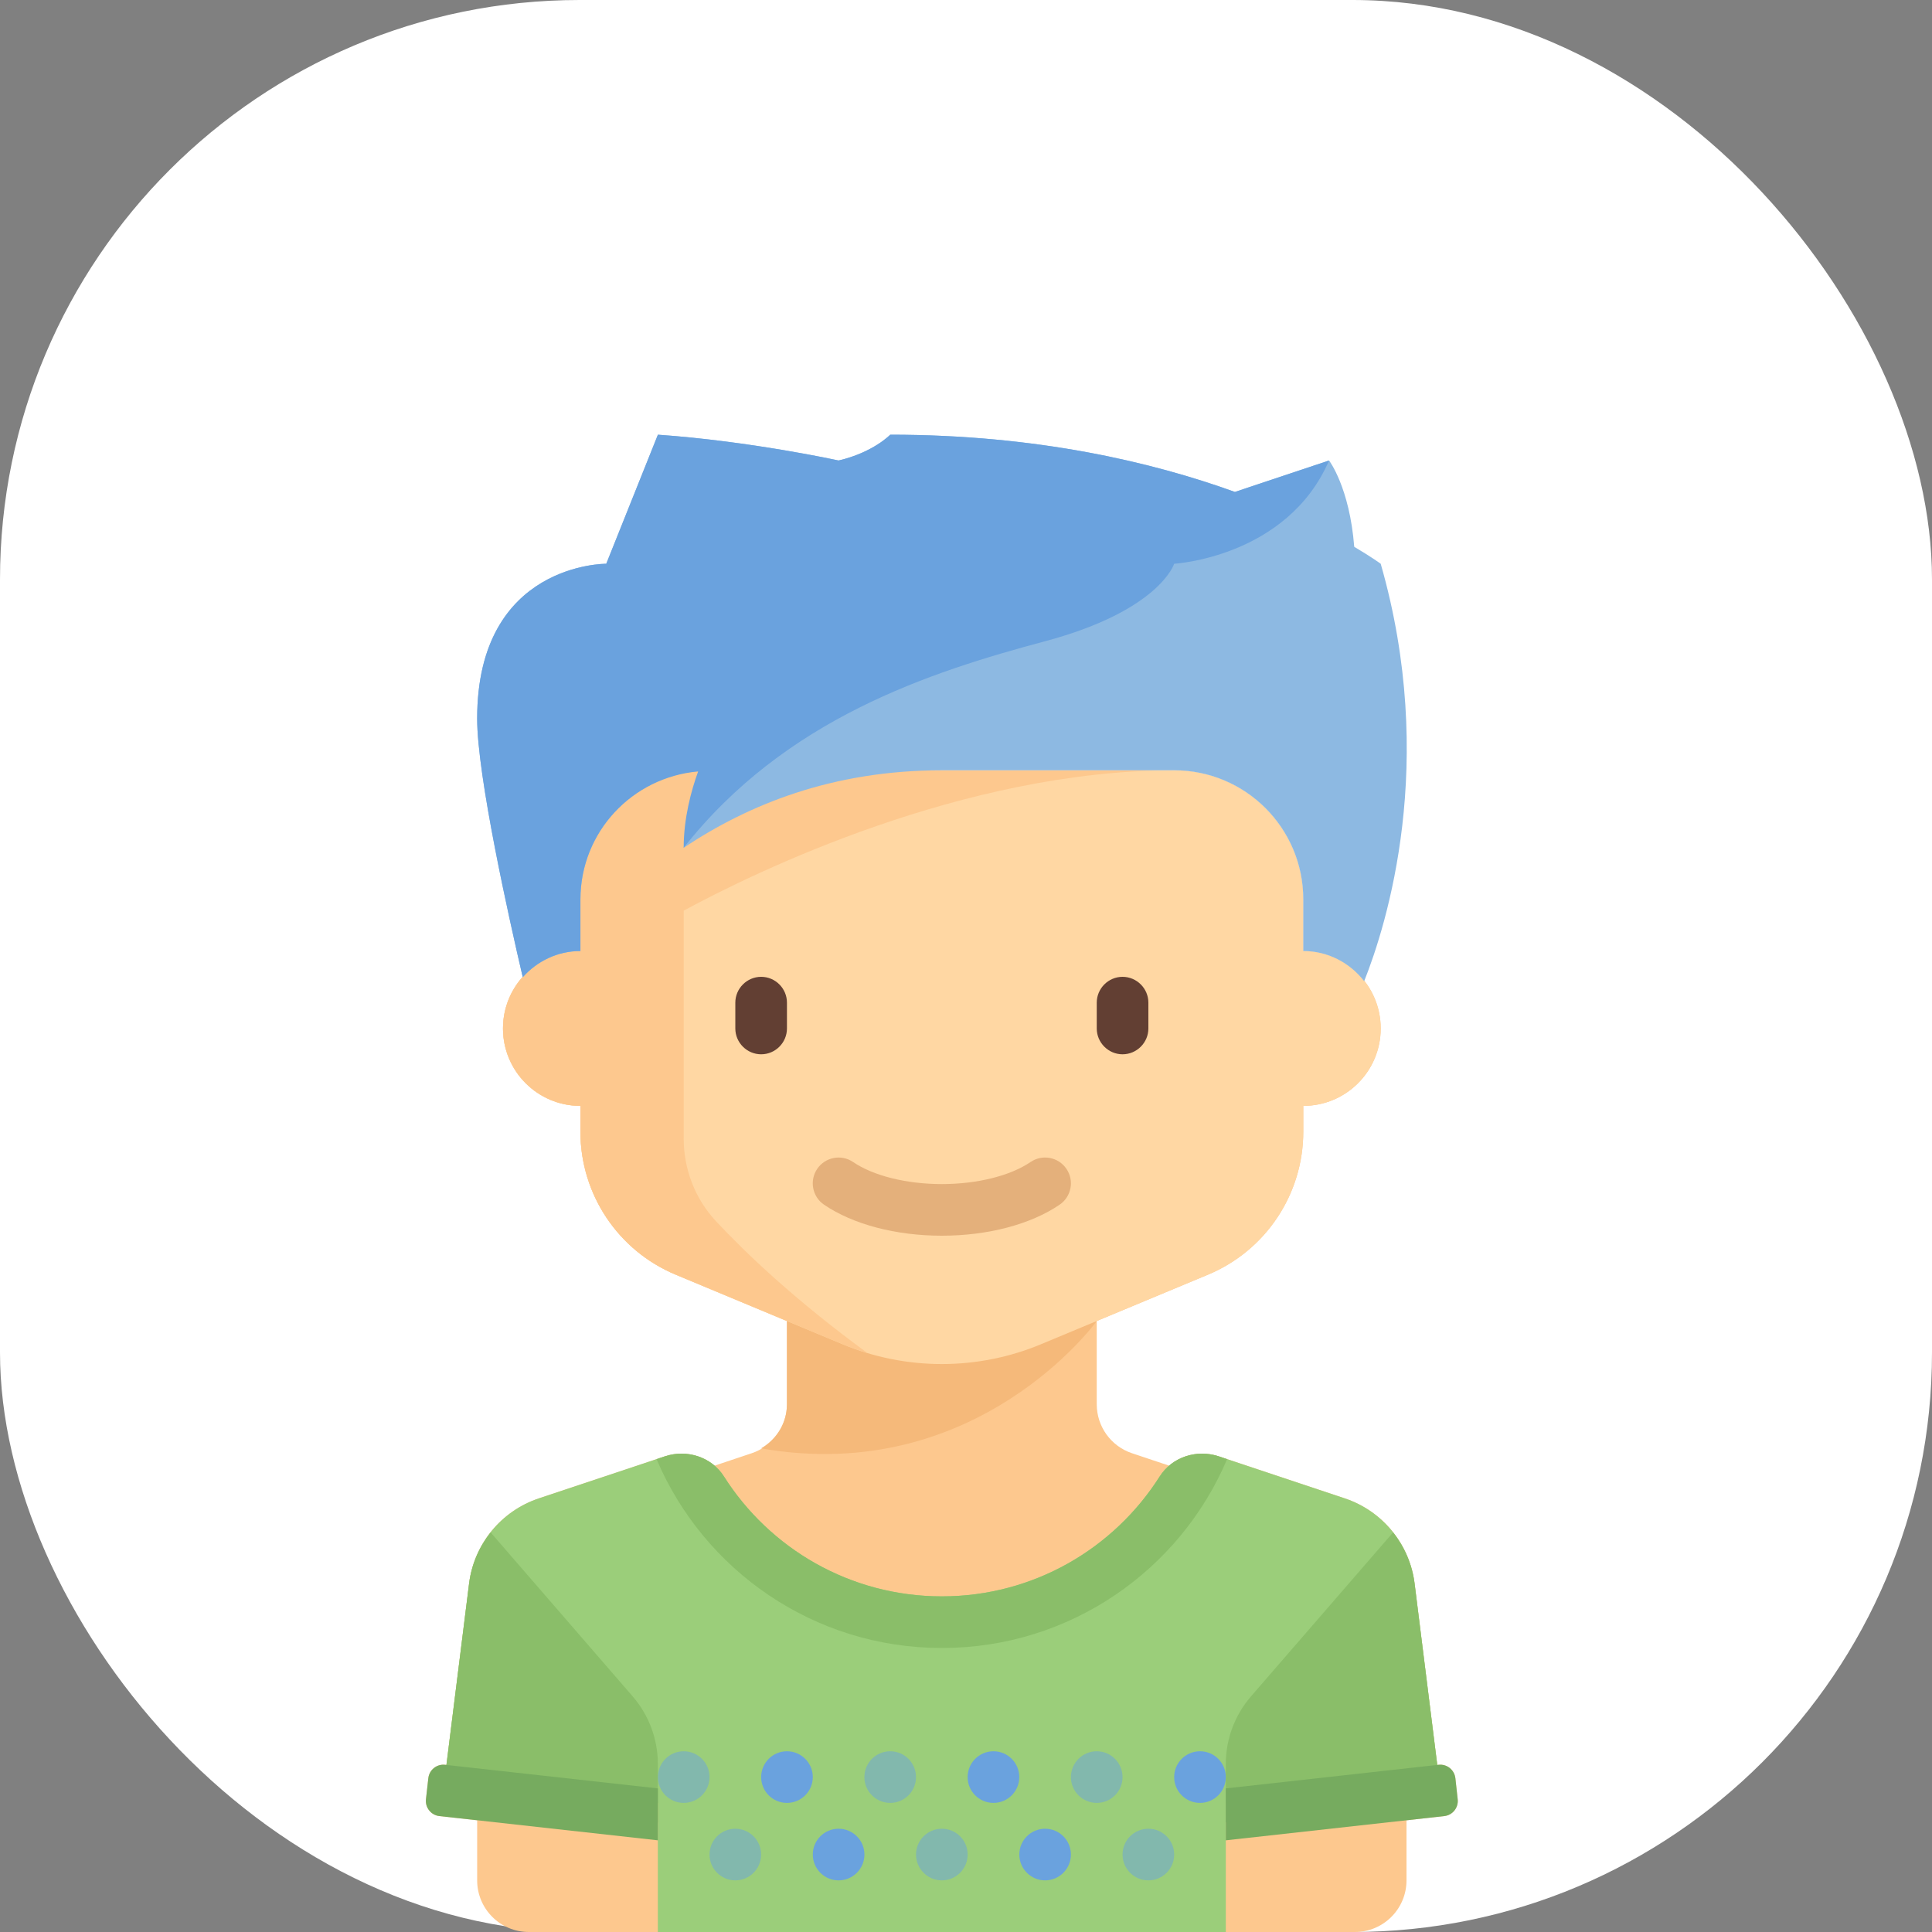 <svg width="40" height="40" viewBox="0 0 40 40" fill="none" xmlns="http://www.w3.org/2000/svg">
<rect x="0" y="0" width="40" height="40" fill="#808080" stroke="none"/>
<rect width="40" height="40" rx="12" fill="white"/>
<path d="M30.18 37.252L30.132 36.816C30.113 36.643 29.957 36.519 29.784 36.538L29.757 36.541L29.288 32.785C29.185 31.968 28.623 31.282 27.842 31.022L25.233 30.152C24.875 30.033 24.482 30.109 24.206 30.345L23.438 30.088C23.001 29.943 22.707 29.534 22.707 29.074V27.35L25.009 26.391C26.204 25.893 26.983 24.726 26.983 23.431V22.896C27.868 22.896 28.586 22.179 28.586 21.293C28.586 20.407 27.868 19.69 26.983 19.69V18.621C26.983 17.145 25.786 15.948 24.31 15.948H14.69C13.214 15.948 12.017 17.145 12.017 18.621V19.69C11.132 19.69 10.414 20.407 10.414 21.293C10.414 22.179 11.132 22.896 12.017 22.896V23.431C12.017 24.726 12.796 25.893 13.991 26.391L16.293 27.351V29.074C16.293 29.535 15.998 29.943 15.562 30.088L14.794 30.345C14.517 30.109 14.124 30.033 13.766 30.153L11.157 31.022C10.376 31.283 9.814 31.968 9.712 32.785L9.243 36.541L9.215 36.538C9.043 36.519 8.887 36.643 8.868 36.816L8.819 37.253C8.8 37.425 8.925 37.581 9.097 37.6L9.879 37.687V38.931C9.879 39.521 10.358 40 10.948 40H13.62H25.379H28.052C28.642 40 29.12 39.521 29.12 38.931V37.687L29.902 37.6C30.075 37.581 30.2 37.425 30.18 37.252Z" fill="#FDC88E"/>
<path d="M22.707 27.351L16.293 25.925V29.074C16.293 29.459 16.08 29.798 15.757 29.987C20.24 30.772 22.707 27.351 22.707 27.351Z" fill="#F5B97A"/>
<path d="M26.983 19.69V18.621C26.983 17.145 25.786 15.948 24.31 15.948H14.689C13.213 15.948 12.017 17.145 12.017 18.621V19.69C11.131 19.69 10.414 20.407 10.414 21.293C10.414 22.179 11.131 22.896 12.017 22.896V23.431C12.017 24.726 12.795 25.893 13.991 26.391L17.444 27.83C18.095 28.102 18.794 28.241 19.5 28.241C20.205 28.241 20.904 28.102 21.555 27.83L25.009 26.391C26.204 25.893 26.983 24.726 26.983 23.431V22.896C27.868 22.896 28.586 22.179 28.586 21.293C28.586 20.407 27.868 19.69 26.983 19.69Z" fill="#FFD7A3"/>
<path d="M15.759 21.828C15.465 21.828 15.224 21.587 15.224 21.293V20.759C15.224 20.465 15.465 20.224 15.759 20.224C16.053 20.224 16.293 20.465 16.293 20.759V21.293C16.293 21.587 16.053 21.828 15.759 21.828Z" fill="#623F33"/>
<path d="M23.241 21.828C22.948 21.828 22.707 21.587 22.707 21.293V20.759C22.707 20.465 22.948 20.224 23.241 20.224C23.535 20.224 23.776 20.465 23.776 20.759V21.293C23.776 21.587 23.535 21.828 23.241 21.828Z" fill="#623F33"/>
<path d="M19.5 25.584C18.549 25.584 17.661 25.35 17.061 24.942C16.817 24.776 16.754 24.443 16.92 24.199C17.086 23.956 17.418 23.892 17.662 24.058C18.082 24.344 18.769 24.515 19.5 24.515C20.23 24.515 20.917 24.344 21.337 24.058C21.581 23.892 21.913 23.955 22.079 24.199C22.246 24.443 22.182 24.776 21.938 24.942C21.339 25.35 20.45 25.584 19.5 25.584Z" fill="#E4B07B"/>
<path d="M14.823 25.283C14.39 24.819 14.155 24.206 14.155 23.571V18.854C15.63 18.056 19.941 15.948 24.31 15.948H14.689C14.505 15.948 14.327 15.97 14.155 16.007V16.002C12.935 16.25 12.017 17.328 12.017 18.621V19.69C11.131 19.69 10.414 20.407 10.414 21.293C10.414 22.179 11.131 22.896 12.017 22.896V23.431C12.017 24.726 12.795 25.893 13.991 26.391L17.444 27.83C17.613 27.901 17.785 27.961 17.96 28.014C16.434 26.897 15.418 25.921 14.823 25.283Z" fill="#FDC88E"/>
<path d="M28.586 11.672C28.586 11.672 28.395 11.532 28.038 11.321C27.941 10.088 27.517 9.534 27.517 9.534L25.567 10.185C23.867 9.571 21.477 9 18.431 9C18.431 9 18.08 9.367 17.362 9.534C17.362 9.534 15.541 9.134 13.621 9L12.552 11.672C12.552 11.672 9.879 11.65 9.879 14.879C9.879 16.066 10.542 19.029 10.823 20.232C11.117 19.902 11.541 19.69 12.017 19.69V18.621C12.017 17.158 13.193 15.973 14.651 15.952C14.241 16.842 14.155 17.552 14.155 17.552C15.491 16.661 17.229 15.948 19.5 15.948H24.31C25.786 15.948 26.983 17.145 26.983 18.621V19.69C27.498 19.69 27.951 19.937 28.244 20.314C28.708 19.148 29.767 15.786 28.586 11.672Z" fill="#8DB9E2"/>
<path d="M27.517 9.534L25.567 10.185C23.867 9.571 21.477 9 18.431 9C18.431 9 18.08 9.367 17.362 9.534C17.362 9.534 15.541 9.134 13.621 9L12.552 11.672C12.552 11.672 9.879 11.65 9.879 14.879C9.879 16.066 10.542 19.029 10.823 20.232C11.117 19.902 11.541 19.69 12.017 19.69V18.621C12.017 17.226 13.09 16.093 14.454 15.972C14.31 16.371 14.155 16.939 14.155 17.552C16.26 14.879 19.249 13.915 21.638 13.276C24.01 12.641 24.31 11.672 24.31 11.672C24.31 11.672 26.649 11.539 27.517 9.534Z" fill="#6AA2DE"/>
<path d="M25.379 40V37.327H29.855L29.288 32.785C29.185 31.968 28.623 31.282 27.842 31.022L25.233 30.152C24.779 30.001 24.268 30.163 24.011 30.567C23.064 32.06 21.399 33.051 19.5 33.051C17.601 33.051 15.935 32.06 14.988 30.567C14.732 30.163 14.22 30.001 13.766 30.152L11.157 31.022C10.376 31.282 9.814 31.968 9.712 32.785L9.204 36.852L13.62 37.327V40H25.379V40Z" fill="#9BCE7A"/>
<path d="M13.62 37.731V36.521C13.62 36.007 13.435 35.51 13.098 35.121L10.158 31.727C9.92 32.027 9.761 32.39 9.712 32.785L9.154 37.251C10.004 37.302 12.265 37.567 13.62 37.731Z" fill="#8ABE69"/>
<path d="M13.621 37.027L9.215 36.538C9.043 36.518 8.887 36.643 8.868 36.816L8.819 37.252C8.8 37.425 8.925 37.581 9.097 37.6L13.621 38.102V37.027Z" fill="#76AB5F"/>
<path d="M25.379 37.731V36.521C25.379 36.007 25.564 35.51 25.901 35.121L28.842 31.727C29.079 32.027 29.238 32.39 29.287 32.785L29.846 37.251C28.996 37.302 26.734 37.567 25.379 37.731Z" fill="#8ABE69"/>
<path d="M25.379 37.027L29.784 36.538C29.957 36.518 30.112 36.643 30.132 36.816L30.18 37.252C30.199 37.425 30.075 37.581 29.902 37.6L25.379 38.102V37.027Z" fill="#76AB5F"/>
<path d="M25.233 30.152C24.779 30.001 24.268 30.163 24.011 30.567C23.064 32.06 21.399 33.051 19.5 33.051C17.601 33.051 15.935 32.06 14.988 30.567C14.731 30.163 14.22 30.001 13.766 30.152L13.593 30.21C14.569 32.508 16.846 34.12 19.5 34.12C22.154 34.12 24.431 32.508 25.406 30.21L25.233 30.152Z" fill="#8ABE69"/>
<path d="M19.5 38.931C19.795 38.931 20.034 38.691 20.034 38.396C20.034 38.101 19.795 37.862 19.5 37.862C19.205 37.862 18.965 38.101 18.965 38.396C18.965 38.691 19.205 38.931 19.5 38.931Z" fill="#82B8AD"/>
<path d="M15.224 38.931C15.519 38.931 15.758 38.691 15.758 38.396C15.758 38.101 15.519 37.862 15.224 37.862C14.929 37.862 14.69 38.101 14.69 38.396C14.69 38.691 14.929 38.931 15.224 38.931Z" fill="#82B8AD"/>
<path d="M23.776 38.931C24.071 38.931 24.31 38.691 24.31 38.396C24.31 38.101 24.071 37.862 23.776 37.862C23.48 37.862 23.241 38.101 23.241 38.396C23.241 38.691 23.48 38.931 23.776 38.931Z" fill="#82B8AD"/>
<path d="M21.638 38.931C21.933 38.931 22.172 38.691 22.172 38.396C22.172 38.101 21.933 37.862 21.638 37.862C21.343 37.862 21.104 38.101 21.104 38.396C21.104 38.691 21.343 38.931 21.638 38.931Z" fill="#6AA2DE"/>
<path d="M17.362 38.931C17.657 38.931 17.897 38.691 17.897 38.396C17.897 38.101 17.657 37.862 17.362 37.862C17.067 37.862 16.828 38.101 16.828 38.396C16.828 38.691 17.067 38.931 17.362 38.931Z" fill="#6AA2DE"/>
<path d="M20.569 37.327C20.864 37.327 21.103 37.088 21.103 36.793C21.103 36.498 20.864 36.258 20.569 36.258C20.273 36.258 20.034 36.498 20.034 36.793C20.034 37.088 20.273 37.327 20.569 37.327Z" fill="#6AA2DE"/>
<path d="M16.293 37.327C16.588 37.327 16.828 37.088 16.828 36.793C16.828 36.498 16.588 36.258 16.293 36.258C15.998 36.258 15.759 36.498 15.759 36.793C15.759 37.088 15.998 37.327 16.293 37.327Z" fill="#6AA2DE"/>
<path d="M24.845 37.327C25.14 37.327 25.379 37.088 25.379 36.793C25.379 36.498 25.14 36.258 24.845 36.258C24.549 36.258 24.31 36.498 24.31 36.793C24.31 37.088 24.549 37.327 24.845 37.327Z" fill="#6AA2DE"/>
<path d="M14.155 37.327C14.45 37.327 14.69 37.088 14.69 36.793C14.69 36.498 14.45 36.258 14.155 36.258C13.86 36.258 13.621 36.498 13.621 36.793C13.621 37.088 13.86 37.327 14.155 37.327Z" fill="#82B8AD"/>
<path d="M22.707 37.327C23.002 37.327 23.241 37.088 23.241 36.793C23.241 36.498 23.002 36.258 22.707 36.258C22.412 36.258 22.172 36.498 22.172 36.793C22.172 37.088 22.412 37.327 22.707 37.327Z" fill="#82B8AD"/>
<path d="M18.431 37.327C18.726 37.327 18.965 37.088 18.965 36.793C18.965 36.498 18.726 36.258 18.431 36.258C18.136 36.258 17.896 36.498 17.896 36.793C17.896 37.088 18.136 37.327 18.431 37.327Z" fill="#82B8AD"/>
</svg>

